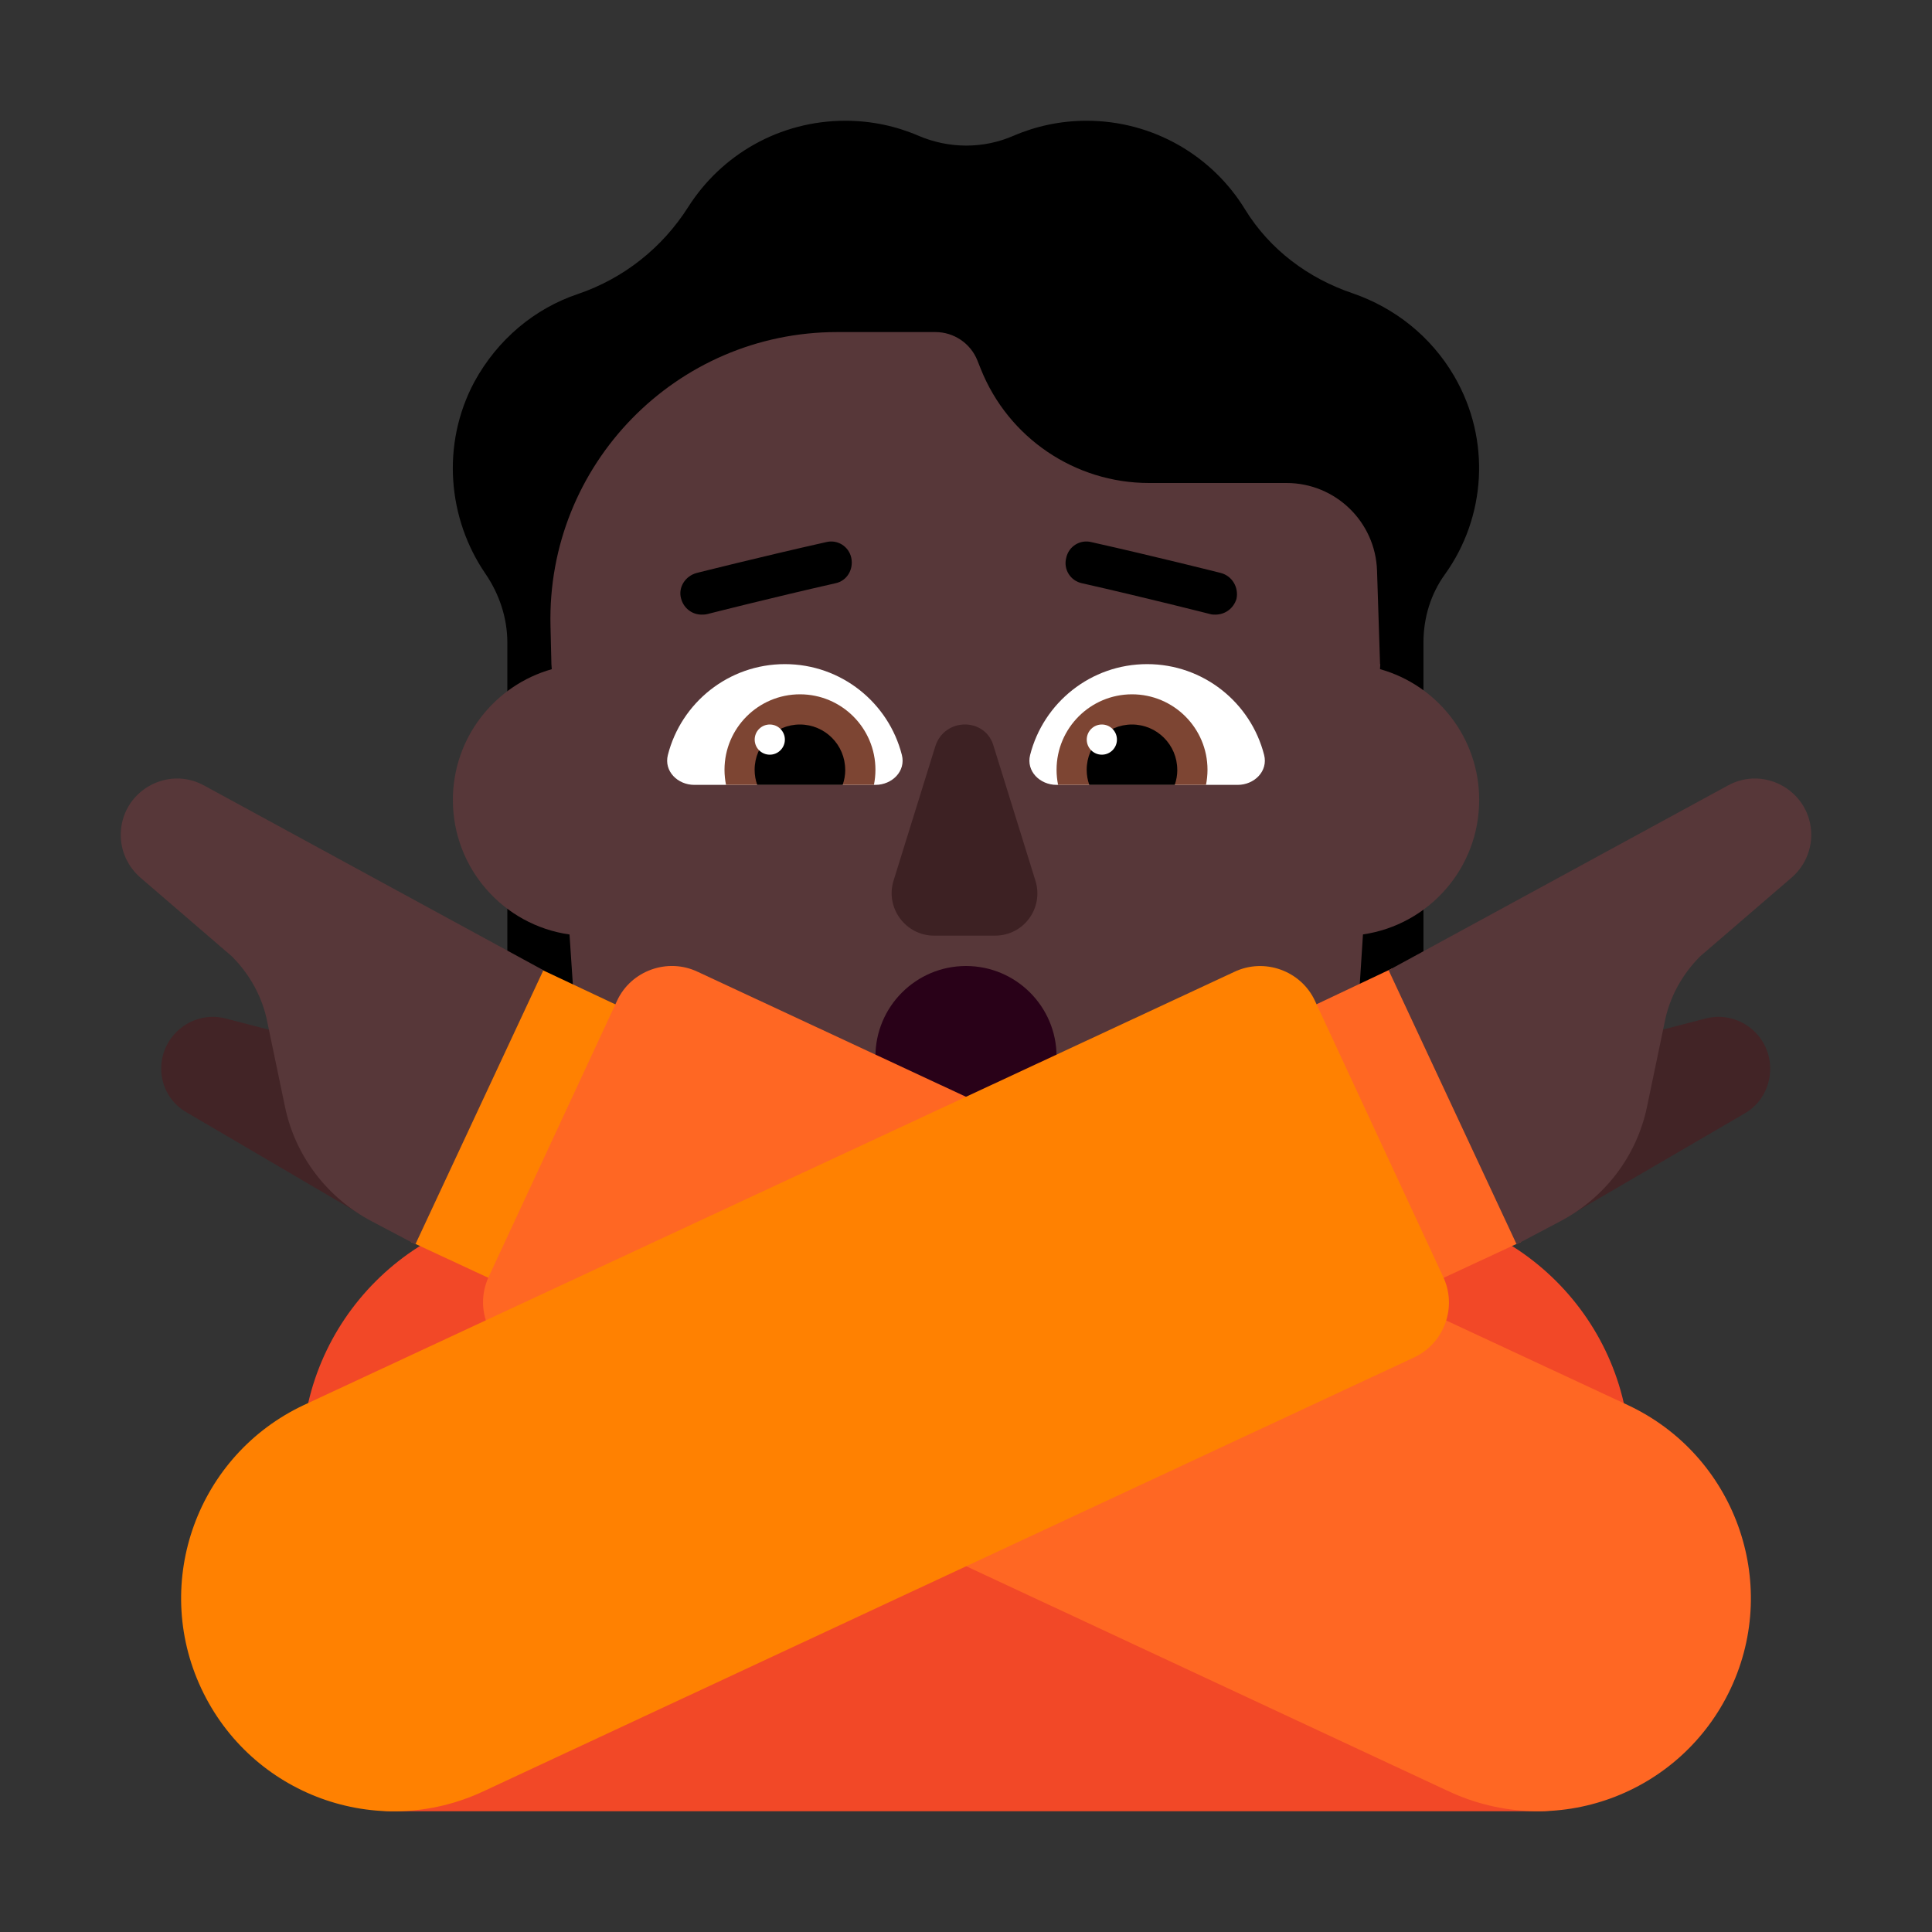 <svg enable-background="new 0 0 128 128" viewBox="0 0 32 32" xmlns="http://www.w3.org/2000/svg"><rect x="0" y="0" width="32" height="32" fill="#333333" stroke="none"/><path d="m24.087 6.231c-.389-.665-.988-1.132-1.677-1.371-.739-.248-1.378-.725-1.787-1.39-.539-.884-1.518-1.47-2.626-1.47-.429 0-.839.089-1.208.248-.499.218-1.068.218-1.577 0-.369-.159-.779-.248-1.208-.248-1.098 0-2.057.566-2.606 1.43-.429.675-1.068 1.182-1.827 1.44-.709.238-1.328.745-1.717 1.46-.549 1.033-.439 2.264.19 3.178.23.338.359.735.359 1.132v5.363c0 1.192.759 2.255 1.897 2.652l2.446.844v-9.564c.19-.189.359-.397.499-.636.22-.377.349-.785.389-1.192.12.01.24.02.359.02.759 0 1.458-.278 1.997-.735.539.457 1.238.735 1.997.735.12 0 .24-.01.359-.02.05.407.17.814.389 1.192.14.238.309.457.499.636v9.564l2.446-.844c1.138-.387 1.897-1.45 1.897-2.652v-5.363c0-.407.12-.804.359-1.132.669-.934.769-2.215.15-3.278z"/><path d="m9.133 11-.015-.635c-.064-2.667 2.08-4.865 4.749-4.865h1.626c.307 0 .583.187.696.471l.057.143c.456 1.139 1.559 1.886 2.785 1.886h2.278c.81 0 1.473.643 1.499 1.452l.05 1.548h.004l-.005.083c.948.265 1.643 1.135 1.643 2.167 0 1.132-.836 2.069-1.925 2.227l-.102 1.588c-.347 2.542-2.575 4.435-5.2 4.435h-2.534c-2.626 0-4.853-1.894-5.2-4.435l-.106-1.587c-1.092-.154-1.932-1.093-1.932-2.228 0-1.03.693-1.899 1.638-2.166z" fill="#573739"/><path d="m15.49 12.367-.69 2.22c-.14.45.2.91.67.91h1.01c.48 0 .81-.46.67-.91l-.69-2.22c-.13-.49-.82-.49-.97 0z" fill="#3d2123"/><path d="m14.938 12.505c.068.268-.162.495-.438.495h-3c-.276 0-.506-.227-.438-.495.22-.865 1.004-1.505 1.938-1.505.934 0 1.718.64 1.938 1.505z" fill="#fff"/><path d="m20.938 12.505c.068.268-.162.495-.438.495h-3c-.276 0-.506-.227-.438-.495.22-.865 1.004-1.505 1.938-1.505.934 0 1.718.64 1.938 1.505z" fill="#fff"/><path d="m14.5 12.75c0 .086-.009.169-.025.25h-2.45c-.016-.081-.025-.164-.025-.25 0-.69.56-1.25 1.25-1.25s1.25.56 1.25 1.25z" fill="#7d4533"/><path d="m20 12.75c0 .086-.009.169-.025.25h-2.45c-.016-.081-.025-.164-.025-.25 0-.69.56-1.25 1.25-1.25s1.25.56 1.25 1.25z" fill="#7d4533"/><path d="m14 12.75c0 .088-.015.172-.043.25h-1.415c-.028-.078-.043-.162-.043-.25 0-.414.336-.75.75-.75s.75.336.75.75z"/><path d="m19.5 12.75c0 .088-.015.172-.043.25h-1.415c-.028-.078-.043-.162-.043-.25 0-.414.336-.75.75-.75s.75.336.75.75z"/><path d="m16 19c.828 0 1.5-.672 1.5-1.5s-.672-1.5-1.5-1.5-1.5.672-1.5 1.5.672 1.5 1.5 1.5z" fill="#290118"/><path d="m11.28 9.91c.04.16.18.27.34.27.03 0 .06 0 .1-.01 0 0 1.06-.27 2.12-.51.19-.04.3-.23.26-.42s-.23-.31-.42-.26c-1.07.24-2.14.51-2.14.51-.19.05-.31.24-.26.42z"/><path d="m20.04 10.17c.03.01.06.01.09.01.16 0 .3-.1.35-.26.04-.19-.07-.38-.26-.43 0 0-1.07-.27-2.14-.51-.19-.05-.38.07-.42.26-.05.19.07.38.26.42 1.06.24 2.12.51 2.12.51z"/><path d="m13 12.25c0 .138-.112.25-.25.25s-.25-.112-.25-.25.112-.25.25-.25.25.112.25.25z" fill="#fff"/><path d="m18.5 12.25c0 .138-.112.25-.25.25s-.25-.112-.25-.25.112-.25.25-.25.25.112.25.25z" fill="#fff"/><path d="m25.5 30h-19c-.83 0-1.5-.67-1.5-1.5v-4.33c0-2.3 1.87-4.17 4.17-4.17h13.66c2.3 0 4.17 1.87 4.17 4.17v4.33c0 .83-.67 1.5-1.5 1.5z" fill="#f24827"/><path d="m6.81 20.57 2.28 1.06 2.11-4.52-2.23-1.05z" fill="#ff8101"/><path d="m11.56 16.098 15.407 7.177c1.761.827 2.526 2.924 1.701 4.688s-2.918 2.53-4.679 1.704l-15.407-7.188c-.503-.232-.725-.837-.483-1.341l2.123-4.566c.231-.494.835-.716 1.338-.474z" fill="#ff6723"/><path d="m25.19 20.57-2.28 1.06-2.11-4.52 2.26-1.07z" fill="#ff6723"/><path d="m20.44 16.099-15.407 7.173c-1.761.827-2.526 2.925-1.701 4.691s2.918 2.532 4.679 1.705l15.407-7.183c.503-.232.725-.837.483-1.342l-2.123-4.57c-.231-.494-.835-.716-1.338-.474z" fill="#ff8101"/><path d="m25.83 20.23 3.07-1.79c.26-.15.42-.43.42-.74 0-.56-.53-.97-1.07-.83l-2.2.57z" fill="#422426"/><path d="m6.17 20.23-3.07-1.8c-.27-.15-.43-.43-.43-.73 0-.56.53-.97 1.07-.83l2.2.57z" fill="#422426"/><g fill="#573739"><path d="m9 16.07-2.12 4.54-.72-.38c-.74-.39-1.27-1.08-1.44-1.9l-.29-1.39c-.08-.42-.29-.8-.59-1.1l-1.51-1.3c-.21-.18-.33-.44-.33-.71 0-.71.76-1.16 1.38-.82z"/><path d="m23 16.07 2.12 4.54.72-.38c.74-.39 1.27-1.08 1.44-1.9l.29-1.39c.08-.42.29-.8.59-1.1l1.51-1.3c.21-.18.33-.44.33-.71 0-.71-.76-1.16-1.38-.82z"/></g></svg>